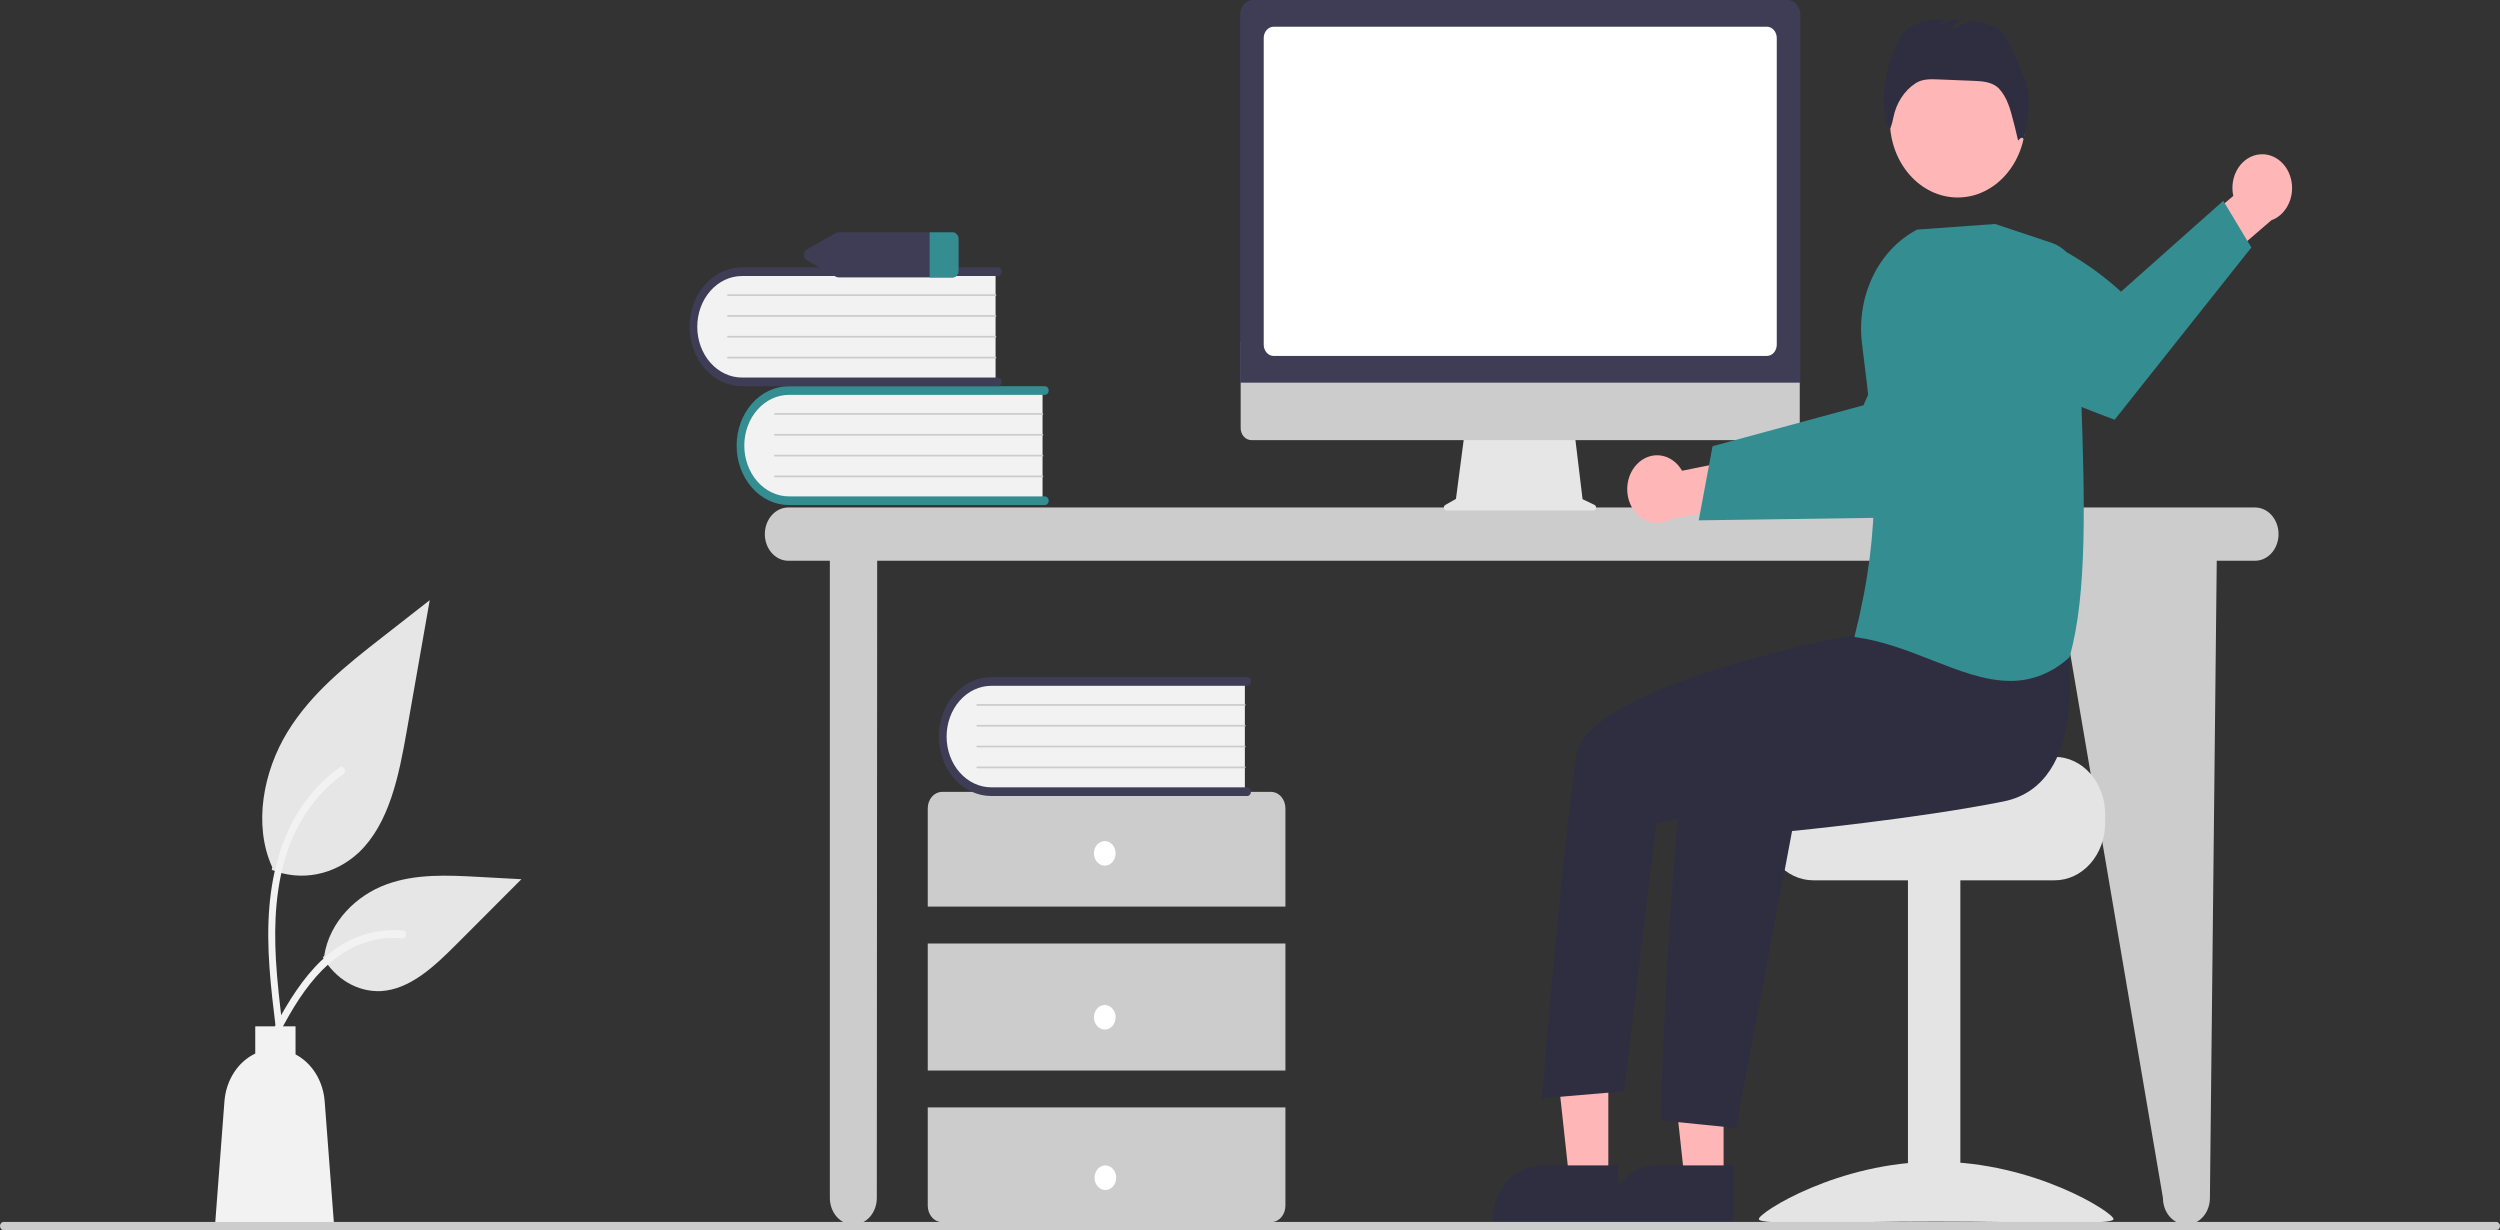 <svg width="630" height="310" viewBox="0 0 630 310" fill="none" xmlns="http://www.w3.org/2000/svg">
<rect x="0" y="0" width="630" height="310" fill="#333333" stroke="none"/>
<g clip-path="url(#clip0_10_896)">
<path d="M568.278 127.884H198.654C197.085 127.884 195.58 128.591 194.47 129.85C193.36 131.109 192.737 132.816 192.737 134.597C192.737 136.377 193.36 138.084 194.47 139.343C195.58 140.602 197.085 141.309 198.654 141.309H209.124V301.889C209.124 303.669 209.747 305.376 210.857 306.635C211.967 307.894 213.472 308.601 215.042 308.601C216.611 308.601 218.116 307.894 219.226 306.635C220.336 305.376 220.959 303.669 220.959 301.889L221.049 141.309H517.71L545.063 301.889C545.063 303.669 545.687 305.376 546.796 306.635C547.906 307.894 549.411 308.601 550.981 308.601C552.55 308.601 554.055 307.894 555.165 306.635C556.275 305.376 556.898 303.669 556.898 301.889L558.62 141.309H568.278C569.848 141.309 571.353 140.602 572.463 139.343C573.573 138.084 574.196 136.377 574.196 134.597C574.196 132.816 573.573 131.109 572.463 129.85C571.353 128.591 569.848 127.884 568.278 127.884Z" fill="#CCCCCC"/>
<path d="M262.724 97.975V126.4H199.94C198.295 126.465 196.654 126.161 195.112 125.507C193.57 124.853 192.157 123.861 190.953 122.587C189.749 121.313 188.778 119.783 188.095 118.083C187.413 116.384 187.032 114.548 186.974 112.682C186.917 110.815 187.185 108.955 187.761 107.205C188.338 105.456 189.213 103.853 190.336 102.487C191.459 101.122 192.808 100.02 194.307 99.246C195.805 98.472 197.423 98.04 199.068 97.975C199.359 97.963 199.649 97.963 199.94 97.975L262.724 97.975Z" fill="#F2F2F2"/>
<path d="M264.266 126.181C264.266 126.471 264.164 126.749 263.983 126.954C263.803 127.159 263.558 127.274 263.302 127.274H198.822C195.322 127.272 191.965 125.692 189.491 122.884C187.017 120.075 185.627 116.267 185.627 112.297C185.627 108.326 187.017 104.518 189.491 101.709C191.965 98.901 195.322 97.322 198.822 97.319H263.302C263.429 97.319 263.554 97.347 263.672 97.401C263.789 97.456 263.895 97.537 263.985 97.638C264.075 97.74 264.146 97.86 264.195 97.993C264.243 98.126 264.268 98.268 264.268 98.412C264.268 98.556 264.243 98.698 264.195 98.831C264.146 98.964 264.075 99.085 263.985 99.186C263.895 99.288 263.789 99.368 263.672 99.423C263.554 99.478 263.429 99.506 263.302 99.505H198.822C195.834 99.51 192.97 100.86 190.859 103.259C188.748 105.657 187.562 108.908 187.562 112.297C187.562 115.686 188.748 118.936 190.859 121.335C192.97 123.733 195.834 125.083 198.822 125.088H263.302C263.558 125.088 263.803 125.203 263.983 125.408C264.164 125.613 264.266 125.891 264.266 126.181Z" fill="#348E91"/>
<path d="M262.724 104.534H195.256C195.205 104.535 195.156 104.512 195.119 104.472C195.083 104.431 195.062 104.376 195.062 104.318C195.061 104.26 195.081 104.204 195.117 104.163C195.153 104.122 195.201 104.098 195.252 104.097H262.724C262.774 104.098 262.823 104.121 262.859 104.162C262.894 104.203 262.915 104.258 262.915 104.316C262.915 104.373 262.894 104.429 262.859 104.47C262.823 104.511 262.774 104.534 262.724 104.534Z" fill="#CCCCCC"/>
<path d="M262.724 109.782H195.256C195.205 109.783 195.156 109.76 195.119 109.719C195.083 109.679 195.062 109.623 195.062 109.566C195.061 109.508 195.081 109.452 195.117 109.411C195.153 109.369 195.201 109.346 195.252 109.345H262.724C262.774 109.346 262.823 109.369 262.859 109.41C262.894 109.451 262.915 109.506 262.915 109.564C262.915 109.621 262.894 109.677 262.859 109.717C262.823 109.758 262.774 109.782 262.724 109.782Z" fill="#CCCCCC"/>
<path d="M262.724 115.03H195.256C195.205 115.03 195.156 115.008 195.119 114.967C195.083 114.926 195.062 114.871 195.062 114.813C195.061 114.755 195.081 114.7 195.117 114.658C195.153 114.617 195.201 114.593 195.252 114.593H262.724C262.774 114.593 262.823 114.616 262.859 114.657C262.894 114.698 262.915 114.754 262.915 114.811C262.915 114.869 262.894 114.924 262.859 114.965C262.823 115.006 262.774 115.029 262.724 115.03Z" fill="#CCCCCC"/>
<path d="M262.724 120.277H195.256C195.205 120.278 195.156 120.255 195.119 120.215C195.083 120.174 195.062 120.119 195.062 120.061C195.061 120.003 195.081 119.947 195.117 119.906C195.153 119.865 195.201 119.841 195.252 119.84H262.724C262.774 119.841 262.823 119.864 262.859 119.905C262.894 119.946 262.915 120.001 262.915 120.059C262.915 120.116 262.894 120.172 262.859 120.213C262.823 120.254 262.774 120.277 262.724 120.277Z" fill="#CCCCCC"/>
<path d="M250.888 68.028V96.453H188.105C184.782 96.584 181.549 95.212 179.117 92.639C176.686 90.067 175.255 86.504 175.139 82.734C175.024 78.965 176.233 75.298 178.501 72.54C180.769 69.782 183.91 68.159 187.233 68.028C187.524 68.016 187.814 68.016 188.105 68.028H250.888Z" fill="#F2F2F2"/>
<path d="M252.431 96.234C252.43 96.524 252.329 96.802 252.148 97.007C251.967 97.212 251.722 97.327 251.467 97.327H186.987C183.485 97.327 180.126 95.749 177.65 92.94C175.173 90.131 173.782 86.322 173.782 82.349C173.782 78.377 175.173 74.567 177.65 71.758C180.126 68.95 183.485 67.372 186.987 67.372H251.467C251.593 67.372 251.719 67.4 251.836 67.455C251.953 67.51 252.059 67.59 252.148 67.692C252.238 67.793 252.309 67.914 252.357 68.046C252.406 68.179 252.431 68.321 252.431 68.465C252.431 68.608 252.406 68.751 252.357 68.883C252.309 69.016 252.238 69.136 252.148 69.238C252.059 69.339 251.953 69.42 251.836 69.475C251.719 69.53 251.593 69.558 251.467 69.558H186.987C183.996 69.558 181.128 70.906 179.013 73.305C176.898 75.703 175.71 78.957 175.71 82.349C175.71 85.742 176.898 88.995 179.013 91.394C181.128 93.793 183.996 95.141 186.987 95.141H251.467C251.722 95.141 251.967 95.256 252.148 95.461C252.329 95.666 252.43 95.944 252.431 96.234Z" fill="#3F3D56"/>
<path d="M250.888 74.587H183.42C183.37 74.587 183.32 74.565 183.284 74.524C183.248 74.484 183.227 74.428 183.227 74.37C183.226 74.313 183.246 74.257 183.282 74.216C183.317 74.174 183.366 74.15 183.417 74.15H250.888C250.939 74.15 250.988 74.174 251.024 74.215C251.059 74.255 251.079 74.311 251.079 74.368C251.079 74.426 251.059 74.481 251.024 74.522C250.988 74.563 250.939 74.587 250.888 74.587Z" fill="#CCCCCC"/>
<path d="M250.888 79.835H183.42C183.37 79.835 183.32 79.812 183.284 79.772C183.248 79.731 183.227 79.676 183.227 79.618C183.226 79.56 183.246 79.505 183.282 79.463C183.317 79.422 183.366 79.398 183.417 79.397H250.888C250.939 79.398 250.988 79.421 251.024 79.462C251.059 79.503 251.079 79.558 251.079 79.616C251.079 79.674 251.059 79.729 251.024 79.77C250.988 79.811 250.939 79.834 250.888 79.835Z" fill="#CCCCCC"/>
<path d="M250.888 85.082H183.42C183.37 85.083 183.32 85.06 183.284 85.019C183.248 84.979 183.227 84.924 183.227 84.866C183.226 84.808 183.246 84.752 183.282 84.711C183.317 84.669 183.366 84.646 183.417 84.645H250.888C250.939 84.646 250.988 84.669 251.024 84.71C251.059 84.751 251.079 84.806 251.079 84.864C251.079 84.921 251.059 84.977 251.024 85.018C250.988 85.059 250.939 85.082 250.888 85.082Z" fill="#CCCCCC"/>
<path d="M250.888 90.33H183.42C183.37 90.33 183.32 90.308 183.284 90.267C183.248 90.227 183.227 90.171 183.227 90.114C183.226 90.056 183.246 90 183.282 89.959C183.317 89.917 183.366 89.894 183.417 89.893H250.888C250.939 89.893 250.988 89.917 251.024 89.958C251.059 89.999 251.079 90.054 251.079 90.112C251.079 90.169 251.059 90.224 251.024 90.265C250.988 90.306 250.939 90.329 250.888 90.33Z" fill="#CCCCCC"/>
<path d="M323.925 228.468V203.684C323.925 202.588 323.541 201.538 322.858 200.763C322.175 199.988 321.249 199.553 320.283 199.553H237.436C236.471 199.553 235.544 199.988 234.861 200.763C234.179 201.538 233.795 202.588 233.795 203.684V228.468H323.925Z" fill="#CCCCCC"/>
<path d="M323.925 237.762H233.795V269.775H323.925V237.762Z" fill="#CCCCCC"/>
<path d="M233.795 279.069V303.853C233.795 304.948 234.179 305.999 234.861 306.774C235.544 307.548 236.471 307.983 237.436 307.983H320.283C321.249 307.983 322.175 307.548 322.858 306.774C323.541 305.999 323.925 304.948 323.925 303.853V279.069H233.795Z" fill="#CCCCCC"/>
<path d="M278.405 218.141C279.913 218.141 281.136 216.754 281.136 215.043C281.136 213.332 279.913 211.945 278.405 211.945C276.896 211.945 275.673 213.332 275.673 215.043C275.673 216.754 276.896 218.141 278.405 218.141Z" fill="white"/>
<path d="M278.405 259.448C279.913 259.448 281.136 258.061 281.136 256.35C281.136 254.639 279.913 253.252 278.405 253.252C276.896 253.252 275.673 254.639 275.673 256.35C275.673 258.061 276.896 259.448 278.405 259.448Z" fill="white"/>
<path d="M278.551 299.88C280.059 299.88 281.282 298.493 281.282 296.782C281.282 295.071 280.059 293.684 278.551 293.684C277.043 293.684 275.82 295.071 275.82 296.782C275.82 298.493 277.043 299.88 278.551 299.88Z" fill="white"/>
<path d="M313.706 171.294V199.719H250.923C247.601 199.848 244.37 198.475 241.941 195.903C239.511 193.33 238.081 189.769 237.966 186.001C237.85 182.234 239.058 178.568 241.324 175.81C243.59 173.053 246.729 171.428 250.05 171.294C250.341 171.283 250.632 171.283 250.923 171.294H313.706Z" fill="#F2F2F2"/>
<path d="M315.249 199.501C315.248 199.791 315.147 200.069 314.966 200.274C314.785 200.479 314.54 200.594 314.285 200.594H249.805C246.303 200.595 242.945 199.019 240.468 196.212C237.992 193.405 236.599 189.597 236.597 185.625C236.595 181.654 237.983 177.844 240.457 175.034C242.931 172.223 246.288 170.642 249.789 170.638H314.285C314.412 170.638 314.537 170.666 314.654 170.721C314.772 170.776 314.878 170.856 314.968 170.958C315.058 171.059 315.129 171.18 315.178 171.313C315.226 171.446 315.251 171.588 315.251 171.732C315.251 171.876 315.226 172.018 315.178 172.151C315.129 172.284 315.058 172.404 314.968 172.506C314.878 172.607 314.772 172.688 314.654 172.743C314.537 172.797 314.412 172.825 314.285 172.825H249.805C246.816 172.829 243.952 174.179 241.84 176.577C239.729 178.976 238.543 182.227 238.543 185.616C238.543 189.006 239.729 192.257 241.84 194.655C243.952 197.053 246.816 198.403 249.805 198.407H314.285C314.54 198.408 314.785 198.523 314.966 198.728C315.147 198.933 315.248 199.211 315.249 199.501Z" fill="#3F3D56"/>
<path d="M313.706 177.854H246.238C246.187 177.854 246.138 177.832 246.102 177.791C246.066 177.75 246.045 177.695 246.045 177.637C246.044 177.579 246.064 177.524 246.1 177.482C246.135 177.441 246.184 177.417 246.235 177.417H313.706C313.757 177.417 313.806 177.441 313.842 177.481C313.877 177.522 313.897 177.578 313.897 177.635C313.897 177.693 313.877 177.748 313.842 177.789C313.806 177.83 313.757 177.853 313.706 177.854Z" fill="#CCCCCC"/>
<path d="M313.706 183.102H246.238C246.187 183.102 246.138 183.079 246.102 183.039C246.066 182.998 246.045 182.943 246.045 182.885C246.044 182.827 246.064 182.772 246.1 182.73C246.135 182.689 246.184 182.665 246.235 182.664H313.706C313.757 182.665 313.806 182.688 313.842 182.729C313.877 182.77 313.897 182.825 313.897 182.883C313.897 182.941 313.877 182.996 313.842 183.037C313.806 183.078 313.757 183.101 313.706 183.102Z" fill="#CCCCCC"/>
<path d="M313.706 188.349H246.238C246.187 188.35 246.138 188.327 246.102 188.286C246.066 188.246 246.045 188.191 246.045 188.133C246.044 188.075 246.064 188.019 246.1 187.978C246.135 187.937 246.184 187.913 246.235 187.912H313.706C313.757 187.913 313.806 187.936 313.842 187.977C313.877 188.018 313.897 188.073 313.897 188.131C313.897 188.188 313.877 188.244 313.842 188.285C313.806 188.326 313.757 188.349 313.706 188.349Z" fill="#CCCCCC"/>
<path d="M313.706 193.597H246.238C246.187 193.597 246.138 193.575 246.102 193.534C246.066 193.493 246.045 193.438 246.045 193.38C246.044 193.322 246.064 193.267 246.1 193.225C246.135 193.184 246.184 193.16 246.235 193.16H313.706C313.757 193.16 313.806 193.184 313.842 193.224C313.877 193.265 313.897 193.321 313.897 193.378C313.897 193.436 313.877 193.491 313.842 193.532C313.806 193.573 313.757 193.596 313.706 193.597Z" fill="#CCCCCC"/>
<path d="M239.97 58.545H211.365C211.094 58.545 210.826 58.615 210.583 58.752L203.363 62.851C203.125 62.966 202.923 63.157 202.78 63.401C202.638 63.645 202.562 63.932 202.562 64.225C202.562 64.517 202.638 64.804 202.78 65.048C202.923 65.292 203.125 65.484 203.363 65.598L210.583 69.698C210.826 69.834 211.094 69.904 211.365 69.904H239.97C240.365 69.93 240.752 69.779 241.048 69.483C241.345 69.187 241.527 68.771 241.555 68.324V60.125C241.527 59.678 241.345 59.262 241.048 58.966C240.752 58.67 240.365 58.519 239.97 58.545Z" fill="#3F3D56"/>
<path d="M241.555 60.125V68.324C241.527 68.771 241.345 69.187 241.048 69.483C240.752 69.779 240.365 69.93 239.97 69.904H234.271V58.545H239.97C240.365 58.519 240.752 58.67 241.048 58.966C241.345 59.262 241.527 59.678 241.555 60.125Z" fill="#348E91"/>
<path d="M68.475 219.208C72.159 220.677 76.113 221.045 79.958 220.276C83.803 219.508 87.409 217.629 90.428 214.822C98.118 207.501 100.528 195.441 102.49 184.274C104.424 173.264 106.358 162.254 108.292 151.243L96.145 160.731C87.41 167.553 78.478 174.594 72.429 184.476C66.381 194.359 63.741 207.849 68.6 218.542" fill="#E6E6E6"/>
<path d="M69.514 259.198C68.284 249.04 67.02 238.752 67.883 228.485C68.648 219.367 71.101 210.462 76.094 203.16C78.744 199.291 81.969 195.976 85.623 193.365C86.576 192.683 87.453 194.396 86.504 195.075C80.181 199.608 75.29 206.301 72.537 214.19C69.496 222.963 69.008 232.526 69.532 241.845C69.849 247.481 70.521 253.08 71.197 258.672C71.251 258.925 71.218 259.191 71.104 259.417C70.991 259.643 70.806 259.812 70.588 259.89C70.365 259.958 70.127 259.924 69.925 259.794C69.725 259.665 69.577 259.451 69.514 259.198Z" fill="#F2F2F2"/>
<path d="M81.355 241.224C82.935 243.947 85.106 246.163 87.66 247.658C90.214 249.153 93.064 249.877 95.937 249.76C103.318 249.363 109.472 243.519 115.011 237.971L131.396 221.562L120.552 220.973C112.754 220.55 104.754 220.155 97.326 222.883C89.899 225.611 83.049 232.176 81.691 240.896" fill="#E6E6E6"/>
<path d="M66.039 265.037C71.957 253.161 78.82 239.961 91.085 235.743C94.495 234.574 98.07 234.155 101.619 234.509C102.738 234.618 102.458 236.574 101.342 236.465C95.393 235.904 89.457 237.686 84.531 241.51C79.79 245.169 76.1 250.257 72.976 255.653C71.062 258.958 69.349 262.403 67.634 265.844C67.086 266.944 65.485 266.15 66.039 265.037Z" fill="#F2F2F2"/>
<path d="M56.558 277.538C56.757 274.918 57.587 272.41 58.956 270.287C60.325 268.164 62.182 266.508 64.323 265.5V258.634H74.476V265.716C76.512 266.774 78.264 268.426 79.554 270.503C80.844 272.58 81.625 275.007 81.818 277.538L84.205 309.016H54.171L56.558 277.538Z" fill="#F2F2F2"/>
<path d="M401.828 127.239L398.808 125.796L396.736 108.623H369.145L366.9 125.726L364.198 127.259C364.068 127.332 363.965 127.453 363.903 127.601C363.842 127.75 363.827 127.917 363.86 128.077C363.893 128.236 363.973 128.379 364.086 128.48C364.2 128.582 364.34 128.637 364.485 128.637H401.579C401.727 128.637 401.871 128.579 401.985 128.473C402.1 128.366 402.179 128.218 402.208 128.054C402.237 127.889 402.216 127.718 402.146 127.569C402.077 127.421 401.965 127.304 401.828 127.239Z" fill="#E6E6E6"/>
<path d="M450.858 110.908H315.326C314.615 110.906 313.934 110.584 313.431 110.013C312.929 109.442 312.647 108.668 312.647 107.862V86.183H453.537V107.862C453.537 108.668 453.255 109.442 452.753 110.013C452.251 110.584 451.569 110.906 450.858 110.908Z" fill="#CCCCCC"/>
<path d="M453.679 96.429H312.523V3.672C312.524 2.698 312.866 1.765 313.472 1.077C314.079 0.388 314.902 0.001 315.76 0H450.442C451.3 0.001 452.123 0.388 452.73 1.077C453.337 1.765 453.678 2.698 453.679 3.672L453.679 96.429Z" fill="#3F3D56"/>
<path d="M445.248 89.697H320.954C320.292 89.696 319.658 89.397 319.19 88.867C318.722 88.336 318.459 87.617 318.458 86.866V9.563C318.459 8.812 318.722 8.093 319.19 7.562C319.658 7.032 320.292 6.733 320.954 6.732H445.248C445.91 6.733 446.544 7.032 447.012 7.562C447.48 8.093 447.743 8.812 447.744 9.563V86.866C447.743 87.617 447.48 88.336 447.012 88.867C446.544 89.397 445.91 89.696 445.248 89.697Z" fill="white"/>
<path d="M412.511 116.973C413.313 116.133 414.269 115.502 415.309 115.125C416.35 114.748 417.451 114.635 418.535 114.793C419.618 114.951 420.658 115.377 421.581 116.04C422.503 116.703 423.287 117.588 423.876 118.631L440.688 115.241L444.996 126.327L421.195 130.737C419.583 131.743 417.702 132.043 415.909 131.581C414.115 131.119 412.534 129.927 411.463 128.23C410.393 126.534 409.908 124.451 410.101 122.376C410.294 120.301 411.152 118.379 412.511 116.973Z" fill="#FFB6B6"/>
<path d="M428.077 131.129L445.604 130.881L447.822 130.847L483.482 130.337C483.482 130.337 493.166 119.858 501.598 109.069L500.416 99.373C499.263 89.857 495.102 81.14 488.706 74.845C476.629 83.998 469.625 102.116 469.625 102.116L447.515 108.115L445.303 108.715L431.565 112.438L428.077 131.129Z" fill="#348E91"/>
<path d="M517.8 190.727H485.083C485.083 192.317 449.32 193.608 449.32 193.608C448.531 194.281 447.812 195.054 447.177 195.912C445.267 198.495 444.224 201.76 444.23 205.13V207.435C444.231 211.254 445.57 214.917 447.951 217.618C450.332 220.318 453.561 221.836 456.928 221.838H517.8C521.167 221.834 524.395 220.316 526.776 217.615C529.156 214.915 530.495 211.253 530.498 207.435V205.13C530.493 201.312 529.154 197.651 526.774 194.951C524.393 192.251 521.166 190.732 517.8 190.727Z" fill="#E4E4E4"/>
<path d="M494.009 221.266H480.803V307.726H494.009V221.266Z" fill="#E4E4E4"/>
<path d="M443.217 307.2C443.217 308.819 463.229 307.826 487.914 307.826C512.599 307.826 532.61 308.819 532.61 307.2C532.61 305.582 512.599 292.747 487.914 292.747C463.229 292.747 443.217 305.582 443.217 307.2Z" fill="#E4E4E4"/>
<path d="M434.347 297.321L424.518 297.32L419.843 254.32L434.348 254.321L434.347 297.321Z" fill="#FFB6B6"/>
<path d="M436.853 308.127L405.162 308.126V307.671C405.163 303.961 406.462 300.402 408.775 297.778C411.089 295.155 414.226 293.68 417.497 293.68H417.498L436.853 293.681L436.853 308.127Z" fill="#2F2E41"/>
<path d="M405.298 297.321L395.47 297.32L390.795 254.32L405.3 254.321L405.298 297.321Z" fill="#FFB6B6"/>
<path d="M407.805 308.127L376.114 308.126V307.671C376.114 303.961 377.414 300.402 379.727 297.778C382.04 295.155 385.178 293.68 388.449 293.68H388.45L407.805 293.681L407.805 308.127Z" fill="#2F2E41"/>
<path d="M493.337 49.765C502.775 49.765 510.426 41.087 510.426 30.382C510.426 19.676 502.775 10.998 493.337 10.998C483.9 10.998 476.249 19.676 476.249 30.382C476.249 41.087 483.9 49.765 493.337 49.765Z" fill="#FFB6B6"/>
<path d="M520.995 163.19C520.995 163.19 526.729 197.581 504.913 201.961C483.097 206.34 451.605 209.418 451.605 209.418L437.463 284.26L418.464 282.336C418.464 282.336 420.99 192.243 427.204 185.194C433.418 178.146 472.693 157.041 472.693 157.041L520.995 163.19Z" fill="#2F2E41"/>
<path d="M478.387 148.777L468.846 159.634C468.846 159.634 399.952 172.221 397.294 190.27C393.282 217.52 388.542 276.777 388.542 276.777L409.256 275.015L417.378 207.656L450.52 199.105L488.226 175.796L478.387 148.777Z" fill="#2F2E41"/>
<path d="M509.782 18.811C508.095 15.201 505.951 8.006 502.546 6.671C500.656 5.96 498.701 5.488 496.719 5.263L490.932 7.788L494.082 5.009C493.468 4.968 492.856 4.934 492.243 4.908L488.338 6.611L490.336 4.849C486.696 4.807 482.938 5.236 480.117 7.75C477.713 9.893 475.33 18.01 474.945 21.451C474.533 24.743 474.677 28.094 475.37 31.325L476.358 32.391C476.704 31.491 476.964 30.552 477.134 29.59C477.489 27.792 478.17 26.097 479.134 24.614C480.097 23.13 481.323 21.891 482.733 20.975L482.787 20.941C484.445 19.882 486.458 19.93 488.359 20.008L497.392 20.377C499.566 20.465 501.906 20.622 503.6 22.168C504.677 23.308 505.524 24.7 506.082 26.246C506.924 28.174 508.569 35.443 508.569 35.443C508.569 35.443 509.5 34.071 509.946 35.093C510.662 32.428 511.097 29.676 511.242 26.895C511.384 24.102 510.881 21.316 509.782 18.811Z" fill="#2F2E41"/>
<path d="M569.55 38.894C568.46 38.975 567.399 39.327 566.441 39.924C565.484 40.521 564.654 41.348 564.009 42.349C563.364 43.349 562.92 44.497 562.709 45.713C562.498 46.929 562.524 48.182 562.787 49.385L549.045 60.883L553.168 72.06L572.373 55.513C574.125 54.88 575.612 53.539 576.551 51.746C577.491 49.952 577.817 47.83 577.469 45.781C577.121 43.733 576.123 41.9 574.663 40.631C573.204 39.361 571.384 38.743 569.55 38.894Z" fill="#FFB6B6"/>
<path d="M567.338 62.367L532.889 105.765C532.889 105.765 516.414 99.783 503.674 93.297L497.95 73.356C496.621 68.73 496.053 63.866 496.276 59.008C513.939 53.676 534.483 73.513 534.483 73.513L560.269 50.601L567.338 62.367Z" fill="#348E91"/>
<path d="M486.954 166.396C480.808 163.987 474.453 161.497 467.598 160.563L467.304 160.522L467.385 160.199C474.481 131.937 472.71 113.859 469.233 86.702C468.493 80.844 469.443 74.873 471.942 69.678C474.44 64.483 478.352 60.344 483.094 57.878L483.137 57.857L502.715 56.446L502.76 56.443L516.999 61.193C519.047 61.881 520.84 63.312 522.102 65.267C523.365 67.222 524.028 69.592 523.989 72.015C523.835 80.946 524.162 90.917 524.509 101.473C525.286 125.156 526.089 149.645 521.53 165.534L521.506 165.618L521.445 165.672C517.254 169.544 512.003 171.636 506.597 171.588C500.206 171.588 493.684 169.032 486.954 166.396Z" fill="#348E91"/>
<path d="M629.09 310H0.91C0.669 310 0.437 309.891 0.267 309.698C0.096 309.504 0 309.241 0 308.967C0 308.693 0.096 308.431 0.267 308.237C0.437 308.043 0.669 307.935 0.91 307.935H629.09C629.331 307.935 629.563 308.043 629.733 308.237C629.904 308.431 630 308.693 630 308.967C630 309.241 629.904 309.504 629.733 309.698C629.563 309.891 629.331 310 629.09 310Z" fill="#CCCCCC"/>
</g>
<defs>
<clipPath id="clip0_10_896">
<rect width="630" height="310" fill="white"/>
</clipPath>
</defs>
</svg>
